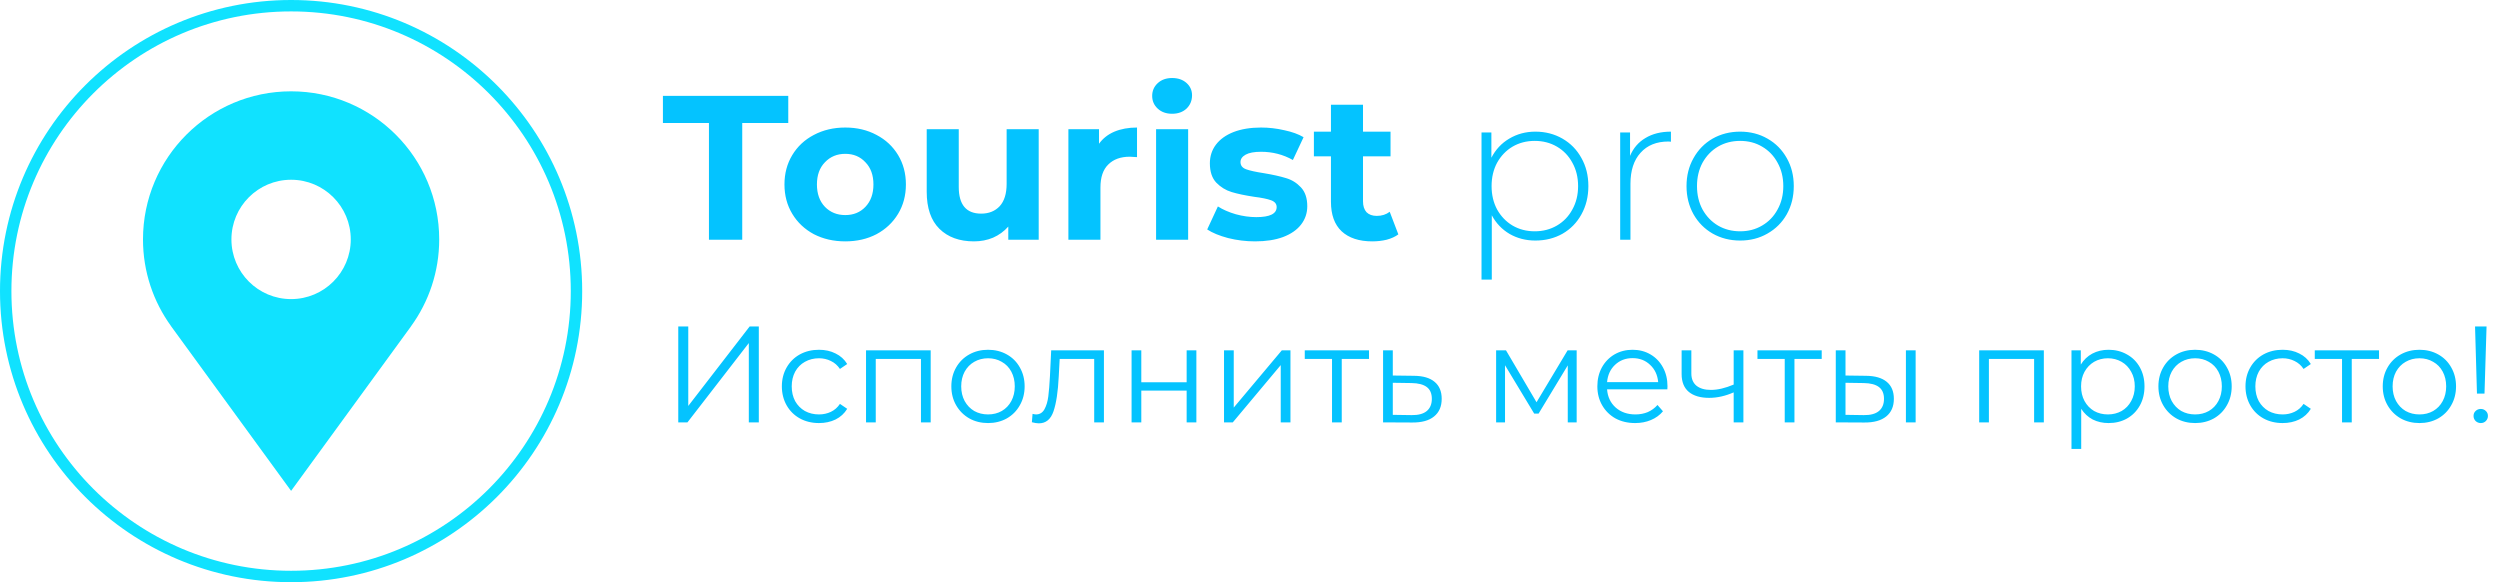 <svg width="219" height="51" viewBox="0 0 219 51" fill="none" xmlns="http://www.w3.org/2000/svg">
<path d="M62.104 10.776H58.072V8.4H69.052V10.776H65.02V21H62.104V10.776ZM74.047 21.144C73.027 21.144 72.109 20.934 71.293 20.514C70.489 20.082 69.859 19.488 69.403 18.732C68.947 17.976 68.719 17.118 68.719 16.158C68.719 15.198 68.947 14.34 69.403 13.584C69.859 12.828 70.489 12.24 71.293 11.82C72.109 11.388 73.027 11.172 74.047 11.172C75.067 11.172 75.979 11.388 76.783 11.82C77.587 12.24 78.217 12.828 78.673 13.584C79.129 14.34 79.357 15.198 79.357 16.158C79.357 17.118 79.129 17.976 78.673 18.732C78.217 19.488 77.587 20.082 76.783 20.514C75.979 20.934 75.067 21.144 74.047 21.144ZM74.047 18.84C74.767 18.84 75.355 18.6 75.811 18.12C76.279 17.628 76.513 16.974 76.513 16.158C76.513 15.342 76.279 14.694 75.811 14.214C75.355 13.722 74.767 13.476 74.047 13.476C73.327 13.476 72.733 13.722 72.265 14.214C71.797 14.694 71.563 15.342 71.563 16.158C71.563 16.974 71.797 17.628 72.265 18.12C72.733 18.6 73.327 18.84 74.047 18.84ZM90.99 11.316V21H88.326V19.848C87.954 20.268 87.51 20.592 86.993 20.82C86.478 21.036 85.919 21.144 85.32 21.144C84.047 21.144 83.04 20.778 82.296 20.046C81.552 19.314 81.18 18.228 81.18 16.788V11.316H83.987V16.374C83.987 17.934 84.641 18.714 85.95 18.714C86.621 18.714 87.162 18.498 87.57 18.066C87.978 17.622 88.181 16.968 88.181 16.104V11.316H90.99ZM96.273 12.594C96.609 12.126 97.059 11.772 97.623 11.532C98.199 11.292 98.859 11.172 99.603 11.172V13.764C99.291 13.74 99.081 13.728 98.973 13.728C98.169 13.728 97.539 13.956 97.083 14.412C96.627 14.856 96.399 15.528 96.399 16.428V21H93.591V11.316H96.273V12.594ZM101.273 11.316H104.081V21H101.273V11.316ZM102.677 9.966C102.161 9.966 101.741 9.816 101.417 9.516C101.093 9.216 100.931 8.844 100.931 8.4C100.931 7.956 101.093 7.584 101.417 7.284C101.741 6.984 102.161 6.834 102.677 6.834C103.193 6.834 103.613 6.978 103.937 7.266C104.261 7.554 104.423 7.914 104.423 8.346C104.423 8.814 104.261 9.204 103.937 9.516C103.613 9.816 103.193 9.966 102.677 9.966ZM109.945 21.144C109.141 21.144 108.355 21.048 107.587 20.856C106.819 20.652 106.207 20.4 105.751 20.1L106.687 18.084C107.119 18.36 107.641 18.588 108.253 18.768C108.865 18.936 109.465 19.02 110.053 19.02C111.241 19.02 111.835 18.726 111.835 18.138C111.835 17.862 111.673 17.664 111.349 17.544C111.025 17.424 110.527 17.322 109.855 17.238C109.063 17.118 108.409 16.98 107.893 16.824C107.377 16.668 106.927 16.392 106.543 15.996C106.171 15.6 105.985 15.036 105.985 14.304C105.985 13.692 106.159 13.152 106.507 12.684C106.867 12.204 107.383 11.832 108.055 11.568C108.739 11.304 109.543 11.172 110.467 11.172C111.151 11.172 111.829 11.25 112.501 11.406C113.185 11.55 113.749 11.754 114.193 12.018L113.257 14.016C112.405 13.536 111.475 13.296 110.467 13.296C109.867 13.296 109.417 13.38 109.117 13.548C108.817 13.716 108.667 13.932 108.667 14.196C108.667 14.496 108.829 14.706 109.153 14.826C109.477 14.946 109.993 15.06 110.701 15.168C111.493 15.3 112.141 15.444 112.645 15.6C113.149 15.744 113.587 16.014 113.959 16.41C114.331 16.806 114.517 17.358 114.517 18.066C114.517 18.666 114.337 19.2 113.977 19.668C113.617 20.136 113.089 20.502 112.393 20.766C111.709 21.018 110.893 21.144 109.945 21.144ZM122.495 20.532C122.219 20.736 121.877 20.892 121.469 21C121.073 21.096 120.653 21.144 120.209 21.144C119.057 21.144 118.163 20.85 117.527 20.262C116.903 19.674 116.591 18.81 116.591 17.67V13.692H115.097V11.532H116.591V9.174H119.399V11.532H121.811V13.692H119.399V17.634C119.399 18.042 119.501 18.36 119.705 18.588C119.921 18.804 120.221 18.912 120.605 18.912C121.049 18.912 121.427 18.792 121.739 18.552L122.495 20.532ZM134.497 11.532C135.373 11.532 136.165 11.736 136.873 12.144C137.581 12.552 138.133 13.116 138.529 13.836C138.937 14.556 139.141 15.378 139.141 16.302C139.141 17.226 138.937 18.054 138.529 18.786C138.133 19.506 137.581 20.07 136.873 20.478C136.165 20.874 135.373 21.072 134.497 21.072C133.669 21.072 132.919 20.88 132.247 20.496C131.575 20.1 131.053 19.554 130.681 18.858V24.492H129.781V11.604H130.645V13.818C131.017 13.098 131.539 12.54 132.211 12.144C132.895 11.736 133.657 11.532 134.497 11.532ZM134.443 20.262C135.163 20.262 135.811 20.094 136.387 19.758C136.963 19.422 137.413 18.954 137.737 18.354C138.073 17.754 138.241 17.07 138.241 16.302C138.241 15.534 138.073 14.85 137.737 14.25C137.413 13.65 136.963 13.182 136.387 12.846C135.811 12.51 135.163 12.342 134.443 12.342C133.723 12.342 133.075 12.51 132.499 12.846C131.935 13.182 131.485 13.65 131.149 14.25C130.825 14.85 130.663 15.534 130.663 16.302C130.663 17.07 130.825 17.754 131.149 18.354C131.485 18.954 131.935 19.422 132.499 19.758C133.075 20.094 133.723 20.262 134.443 20.262ZM142.792 13.656C143.08 12.972 143.53 12.45 144.142 12.09C144.754 11.718 145.498 11.532 146.374 11.532V12.414L146.158 12.396C145.114 12.396 144.298 12.726 143.71 13.386C143.122 14.034 142.828 14.94 142.828 16.104V21H141.928V11.604H142.792V13.656ZM152.437 21.072C151.549 21.072 150.745 20.868 150.025 20.46C149.317 20.052 148.759 19.488 148.351 18.768C147.943 18.036 147.739 17.214 147.739 16.302C147.739 15.39 147.943 14.574 148.351 13.854C148.759 13.122 149.317 12.552 150.025 12.144C150.745 11.736 151.549 11.532 152.437 11.532C153.325 11.532 154.123 11.736 154.831 12.144C155.551 12.552 156.115 13.122 156.523 13.854C156.931 14.574 157.135 15.39 157.135 16.302C157.135 17.214 156.931 18.036 156.523 18.768C156.115 19.488 155.551 20.052 154.831 20.46C154.123 20.868 153.325 21.072 152.437 21.072ZM152.437 20.262C153.157 20.262 153.799 20.094 154.363 19.758C154.939 19.422 155.389 18.954 155.713 18.354C156.049 17.754 156.217 17.07 156.217 16.302C156.217 15.534 156.049 14.85 155.713 14.25C155.389 13.65 154.939 13.182 154.363 12.846C153.799 12.51 153.157 12.342 152.437 12.342C151.717 12.342 151.069 12.51 150.493 12.846C149.929 13.182 149.479 13.65 149.143 14.25C148.819 14.85 148.657 15.534 148.657 16.302C148.657 17.07 148.819 17.754 149.143 18.354C149.479 18.954 149.929 19.422 150.493 19.758C151.069 20.094 151.717 20.262 152.437 20.262Z" fill="#04C3FF"/>
<path d="M59.416 28.6H60.292V35.56L65.668 28.6H66.472V37H65.596V30.052L60.22 37H59.416V28.6ZM71.743 37.06C71.119 37.06 70.559 36.924 70.063 36.652C69.575 36.38 69.191 36 68.911 35.512C68.631 35.016 68.491 34.46 68.491 33.844C68.491 33.228 68.631 32.676 68.911 32.188C69.191 31.7 69.575 31.32 70.063 31.048C70.559 30.776 71.119 30.64 71.743 30.64C72.287 30.64 72.771 30.748 73.195 30.964C73.627 31.172 73.967 31.48 74.215 31.888L73.579 32.32C73.371 32.008 73.107 31.776 72.787 31.624C72.467 31.464 72.119 31.384 71.743 31.384C71.287 31.384 70.875 31.488 70.507 31.696C70.147 31.896 69.863 32.184 69.655 32.56C69.455 32.936 69.355 33.364 69.355 33.844C69.355 34.332 69.455 34.764 69.655 35.14C69.863 35.508 70.147 35.796 70.507 36.004C70.875 36.204 71.287 36.304 71.743 36.304C72.119 36.304 72.467 36.228 72.787 36.076C73.107 35.924 73.371 35.692 73.579 35.38L74.215 35.812C73.967 36.22 73.627 36.532 73.195 36.748C72.763 36.956 72.279 37.06 71.743 37.06ZM81.528 30.688V37H80.676V31.444H76.716V37H75.864V30.688H81.528ZM86.554 37.06C85.946 37.06 85.398 36.924 84.91 36.652C84.422 36.372 84.038 35.988 83.758 35.5C83.478 35.012 83.338 34.46 83.338 33.844C83.338 33.228 83.478 32.676 83.758 32.188C84.038 31.7 84.422 31.32 84.91 31.048C85.398 30.776 85.946 30.64 86.554 30.64C87.162 30.64 87.71 30.776 88.198 31.048C88.686 31.32 89.066 31.7 89.338 32.188C89.618 32.676 89.758 33.228 89.758 33.844C89.758 34.46 89.618 35.012 89.338 35.5C89.066 35.988 88.686 36.372 88.198 36.652C87.71 36.924 87.162 37.06 86.554 37.06ZM86.554 36.304C87.002 36.304 87.402 36.204 87.754 36.004C88.114 35.796 88.394 35.504 88.594 35.128C88.794 34.752 88.894 34.324 88.894 33.844C88.894 33.364 88.794 32.936 88.594 32.56C88.394 32.184 88.114 31.896 87.754 31.696C87.402 31.488 87.002 31.384 86.554 31.384C86.106 31.384 85.702 31.488 85.342 31.696C84.99 31.896 84.71 32.184 84.502 32.56C84.302 32.936 84.202 33.364 84.202 33.844C84.202 34.324 84.302 34.752 84.502 35.128C84.71 35.504 84.99 35.796 85.342 36.004C85.702 36.204 86.106 36.304 86.554 36.304ZM96.704 30.688V37H95.852V31.444H92.828L92.744 33.004C92.68 34.316 92.528 35.324 92.288 36.028C92.048 36.732 91.62 37.084 91.004 37.084C90.836 37.084 90.632 37.052 90.392 36.988L90.452 36.256C90.596 36.288 90.696 36.304 90.752 36.304C91.08 36.304 91.328 36.152 91.496 35.848C91.664 35.544 91.776 35.168 91.832 34.72C91.888 34.272 91.936 33.68 91.976 32.944L92.084 30.688H96.704ZM99.126 30.688H99.978V33.484H103.95V30.688H104.802V37H103.95V34.216H99.978V37H99.126V30.688ZM107.224 30.688H108.076V35.704L112.288 30.688H113.044V37H112.192V31.984L107.992 37H107.224V30.688ZM119.925 31.444H117.537V37H116.685V31.444H114.297V30.688H119.925V31.444ZM123.869 32.92C124.661 32.928 125.261 33.104 125.669 33.448C126.085 33.792 126.293 34.288 126.293 34.936C126.293 35.608 126.069 36.124 125.621 36.484C125.181 36.844 124.541 37.02 123.701 37.012L121.157 37V30.688H122.009V32.896L123.869 32.92ZM123.653 36.364C124.237 36.372 124.677 36.256 124.973 36.016C125.277 35.768 125.429 35.408 125.429 34.936C125.429 34.472 125.281 34.128 124.985 33.904C124.689 33.68 124.245 33.564 123.653 33.556L122.009 33.532V36.34L123.653 36.364ZM138.116 30.688V37H137.336V32.008L134.78 36.232H134.396L131.84 31.996V37H131.06V30.688H131.924L134.6 35.236L137.324 30.688H138.116ZM146.06 34.108H140.78C140.828 34.764 141.08 35.296 141.536 35.704C141.992 36.104 142.568 36.304 143.264 36.304C143.656 36.304 144.016 36.236 144.344 36.1C144.672 35.956 144.956 35.748 145.196 35.476L145.676 36.028C145.396 36.364 145.044 36.62 144.62 36.796C144.204 36.972 143.744 37.06 143.24 37.06C142.592 37.06 142.016 36.924 141.512 36.652C141.016 36.372 140.628 35.988 140.348 35.5C140.068 35.012 139.928 34.46 139.928 33.844C139.928 33.228 140.06 32.676 140.324 32.188C140.596 31.7 140.964 31.32 141.428 31.048C141.9 30.776 142.428 30.64 143.012 30.64C143.596 30.64 144.12 30.776 144.584 31.048C145.048 31.32 145.412 31.7 145.676 32.188C145.94 32.668 146.072 33.22 146.072 33.844L146.06 34.108ZM143.012 31.372C142.404 31.372 141.892 31.568 141.476 31.96C141.068 32.344 140.836 32.848 140.78 33.472H145.256C145.2 32.848 144.964 32.344 144.548 31.96C144.14 31.568 143.628 31.372 143.012 31.372ZM152.722 30.688V37H151.87V34.372C151.142 34.692 150.426 34.852 149.722 34.852C148.962 34.852 148.37 34.68 147.946 34.336C147.522 33.984 147.31 33.46 147.31 32.764V30.688H148.162V32.716C148.162 33.188 148.314 33.548 148.618 33.796C148.922 34.036 149.342 34.156 149.878 34.156C150.47 34.156 151.134 34 151.87 33.688V30.688H152.722ZM159.582 31.444H157.194V37H156.342V31.444H153.954V30.688H159.582V31.444ZM163.466 32.92C164.258 32.928 164.862 33.104 165.278 33.448C165.694 33.792 165.902 34.288 165.902 34.936C165.902 35.608 165.678 36.124 165.23 36.484C164.782 36.844 164.142 37.02 163.31 37.012L160.814 37V30.688H161.666V32.896L163.466 32.92ZM166.958 30.688H167.81V37H166.958V30.688ZM163.262 36.364C163.846 36.372 164.286 36.256 164.582 36.016C164.886 35.768 165.038 35.408 165.038 34.936C165.038 34.472 164.89 34.128 164.594 33.904C164.298 33.68 163.854 33.564 163.262 33.556L161.666 33.532V36.34L163.262 36.364ZM179.04 30.688V37H178.188V31.444H174.228V37H173.376V30.688H179.04ZM184.714 30.64C185.306 30.64 185.842 30.776 186.322 31.048C186.802 31.312 187.178 31.688 187.45 32.176C187.722 32.664 187.858 33.22 187.858 33.844C187.858 34.476 187.722 35.036 187.45 35.524C187.178 36.012 186.802 36.392 186.322 36.664C185.85 36.928 185.314 37.06 184.714 37.06C184.202 37.06 183.738 36.956 183.322 36.748C182.914 36.532 182.578 36.22 182.314 35.812V39.328H181.462V30.688H182.278V31.936C182.534 31.52 182.87 31.2 183.286 30.976C183.71 30.752 184.186 30.64 184.714 30.64ZM184.654 36.304C185.094 36.304 185.494 36.204 185.854 36.004C186.214 35.796 186.494 35.504 186.694 35.128C186.902 34.752 187.006 34.324 187.006 33.844C187.006 33.364 186.902 32.94 186.694 32.572C186.494 32.196 186.214 31.904 185.854 31.696C185.494 31.488 185.094 31.384 184.654 31.384C184.206 31.384 183.802 31.488 183.442 31.696C183.09 31.904 182.81 32.196 182.602 32.572C182.402 32.94 182.302 33.364 182.302 33.844C182.302 34.324 182.402 34.752 182.602 35.128C182.81 35.504 183.09 35.796 183.442 36.004C183.802 36.204 184.206 36.304 184.654 36.304ZM192.293 37.06C191.685 37.06 191.137 36.924 190.649 36.652C190.161 36.372 189.777 35.988 189.497 35.5C189.217 35.012 189.077 34.46 189.077 33.844C189.077 33.228 189.217 32.676 189.497 32.188C189.777 31.7 190.161 31.32 190.649 31.048C191.137 30.776 191.685 30.64 192.293 30.64C192.901 30.64 193.449 30.776 193.937 31.048C194.425 31.32 194.805 31.7 195.077 32.188C195.357 32.676 195.497 33.228 195.497 33.844C195.497 34.46 195.357 35.012 195.077 35.5C194.805 35.988 194.425 36.372 193.937 36.652C193.449 36.924 192.901 37.06 192.293 37.06ZM192.293 36.304C192.741 36.304 193.141 36.204 193.493 36.004C193.853 35.796 194.133 35.504 194.333 35.128C194.533 34.752 194.633 34.324 194.633 33.844C194.633 33.364 194.533 32.936 194.333 32.56C194.133 32.184 193.853 31.896 193.493 31.696C193.141 31.488 192.741 31.384 192.293 31.384C191.845 31.384 191.441 31.488 191.081 31.696C190.729 31.896 190.449 32.184 190.241 32.56C190.041 32.936 189.941 33.364 189.941 33.844C189.941 34.324 190.041 34.752 190.241 35.128C190.449 35.504 190.729 35.796 191.081 36.004C191.441 36.204 191.845 36.304 192.293 36.304ZM199.957 37.06C199.333 37.06 198.773 36.924 198.277 36.652C197.789 36.38 197.405 36 197.125 35.512C196.845 35.016 196.705 34.46 196.705 33.844C196.705 33.228 196.845 32.676 197.125 32.188C197.405 31.7 197.789 31.32 198.277 31.048C198.773 30.776 199.333 30.64 199.957 30.64C200.501 30.64 200.985 30.748 201.409 30.964C201.841 31.172 202.181 31.48 202.429 31.888L201.793 32.32C201.585 32.008 201.321 31.776 201.001 31.624C200.681 31.464 200.333 31.384 199.957 31.384C199.501 31.384 199.089 31.488 198.721 31.696C198.361 31.896 198.077 32.184 197.869 32.56C197.669 32.936 197.569 33.364 197.569 33.844C197.569 34.332 197.669 34.764 197.869 35.14C198.077 35.508 198.361 35.796 198.721 36.004C199.089 36.204 199.501 36.304 199.957 36.304C200.333 36.304 200.681 36.228 201.001 36.076C201.321 35.924 201.585 35.692 201.793 35.38L202.429 35.812C202.181 36.22 201.841 36.532 201.409 36.748C200.977 36.956 200.493 37.06 199.957 37.06ZM208.402 31.444H206.014V37H205.162V31.444H202.774V30.688H208.402V31.444ZM211.945 37.06C211.337 37.06 210.789 36.924 210.301 36.652C209.813 36.372 209.429 35.988 209.149 35.5C208.869 35.012 208.729 34.46 208.729 33.844C208.729 33.228 208.869 32.676 209.149 32.188C209.429 31.7 209.813 31.32 210.301 31.048C210.789 30.776 211.337 30.64 211.945 30.64C212.553 30.64 213.101 30.776 213.589 31.048C214.077 31.32 214.457 31.7 214.729 32.188C215.009 32.676 215.149 33.228 215.149 33.844C215.149 34.46 215.009 35.012 214.729 35.5C214.457 35.988 214.077 36.372 213.589 36.652C213.101 36.924 212.553 37.06 211.945 37.06ZM211.945 36.304C212.393 36.304 212.793 36.204 213.145 36.004C213.505 35.796 213.785 35.504 213.985 35.128C214.185 34.752 214.285 34.324 214.285 33.844C214.285 33.364 214.185 32.936 213.985 32.56C213.785 32.184 213.505 31.896 213.145 31.696C212.793 31.488 212.393 31.384 211.945 31.384C211.497 31.384 211.093 31.488 210.733 31.696C210.381 31.896 210.101 32.184 209.893 32.56C209.693 32.936 209.593 33.364 209.593 33.844C209.593 34.324 209.693 34.752 209.893 35.128C210.101 35.504 210.381 35.796 210.733 36.004C211.093 36.204 211.497 36.304 211.945 36.304ZM216.814 28.6H217.822L217.642 34.48H216.982L216.814 28.6ZM217.318 37.06C217.142 37.06 216.99 37 216.862 36.88C216.742 36.752 216.682 36.604 216.682 36.436C216.682 36.26 216.742 36.116 216.862 36.004C216.982 35.884 217.134 35.824 217.318 35.824C217.494 35.824 217.642 35.884 217.762 36.004C217.882 36.116 217.942 36.26 217.942 36.436C217.942 36.604 217.882 36.752 217.762 36.88C217.642 37 217.494 37.06 217.318 37.06Z" fill="#04C3FF"/>
<circle cx="25.5" cy="25.5" r="25" stroke="#10E2FF"/>
<path d="M38.474 20.973C38.474 13.808 32.665 8 25.5 8C18.335 8 12.526 13.808 12.526 20.973C12.526 23.811 13.44 26.434 14.986 28.57L14.983 28.571L25.5 43L36.017 28.571L36.014 28.57C37.56 26.434 38.474 23.811 38.474 20.973ZM25.5 26.201C22.613 26.201 20.273 23.861 20.273 20.973C20.273 18.086 22.613 15.746 25.5 15.746C28.387 15.746 30.727 18.086 30.727 20.973C30.727 23.861 28.387 26.201 25.5 26.201Z" fill="#10E2FF"/>
</svg>

